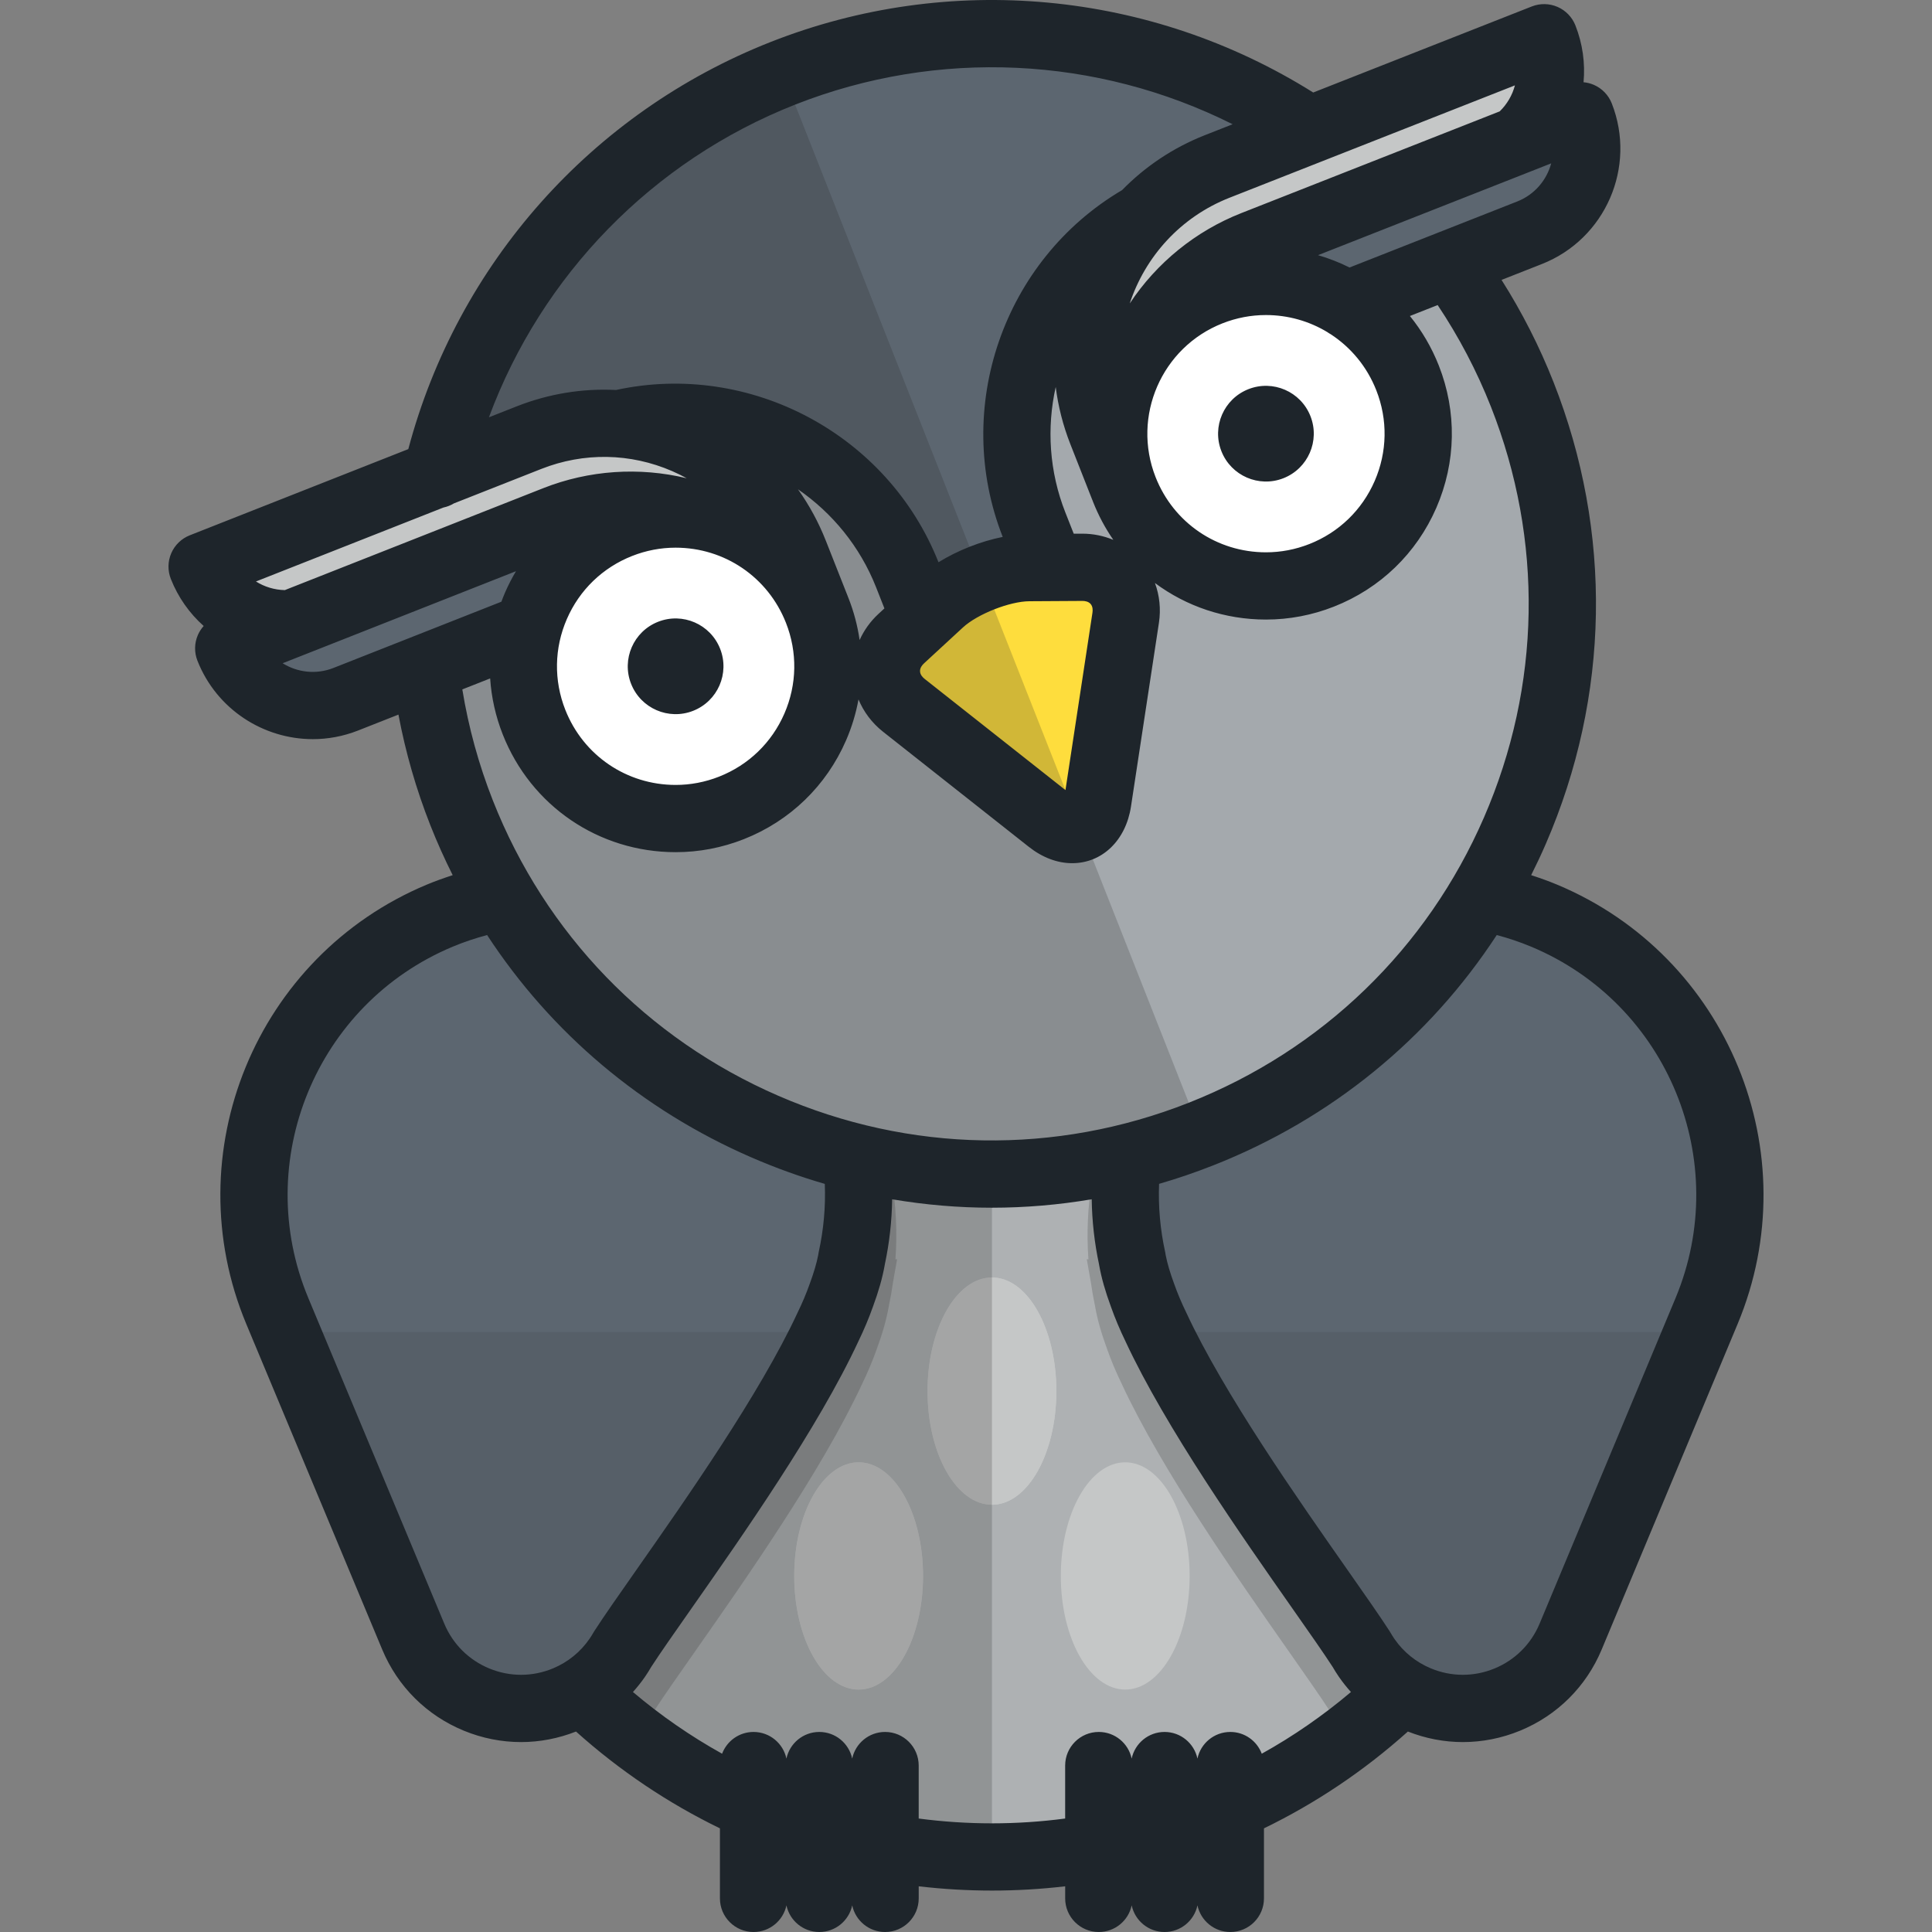 <?xml version="1.0" encoding="iso-8859-1"?>
<!-- Generator: Adobe Illustrator 19.0.0, SVG Export Plug-In . SVG Version: 6.00 Build 0)  -->
<svg version="1.1" id="Layer_1" xmlns="http://www.w3.org/2000/svg" xmlns:xlink="http://www.w3.org/1999/xlink" x="0px" y="0px"
	 viewBox="0 0 511.998 511.998" style="enable-background:new 0 0 511.998 511.998;" xml:space="preserve">
<rect x="0" y="0" width="511.998" height="511.998" fill="#808080" stroke="none"/>
<circle style="fill:#AEB1B3;" cx="262.877" cy="335.763" r="156.34"/>
<g>
	<ellipse style="fill:#C5C7C7;" cx="262.877" cy="368.658" rx="17.069" ry="30.112"/>
	<ellipse style="fill:#C5C7C7;" cx="227.547" cy="417.639" rx="17.069" ry="30.112"/>
	<ellipse style="fill:#C5C7C7;" cx="262.877" cy="368.658" rx="17.069" ry="30.112"/>
	<ellipse style="fill:#C5C7C7;" cx="227.547" cy="417.639" rx="17.069" ry="30.112"/>
	<ellipse style="fill:#C5C7C7;" cx="298.196" cy="417.639" rx="17.069" ry="30.112"/>
</g>
<g>
	<path style="opacity:0.2;fill:#222222;enable-background:new    ;" d="M262.873,179.42c-86.347,0-156.345,70-156.345,156.346
		c0,86.347,69.998,156.345,156.345,156.345V179.42z"/>
	<path style="opacity:0.2;fill:#222222;enable-background:new    ;" d="M237.301,333.737c0.997-13.941-1.277-27.901-6.743-40.991
		c-14.052-33.652-46.699-55.398-83.168-55.398c-2.069,0-4.131,0.096-6.185,0.239c-21.684,26.837-34.678,60.987-34.678,98.179
		c0,50.807,24.239,95.942,61.774,124.499c1.252-1.375,2.422-2.832,3.486-4.378l0.386-0.563l0.027-0.052
		c0.454-0.685,0.885-1.385,1.291-2.085c2.358-3.639,6.173-9.079,10.576-15.36c13.43-19.159,33.721-48.103,44.368-71
		c1.514-3.117,2.836-6.262,3.882-9.221c1.542-4.182,2.584-7.855,3.183-11.228l0.05-0.272c0.44-2.079,0.808-4.164,1.1-6.256
		l1.087-6.151L237.301,333.737z"/>
</g>
<path style="fill:#5C6670;" d="M221.35,285.708c-17.049-40.829-63.97-60.109-104.8-43.055
	c-40.828,17.05-60.105,63.971-43.055,104.801l36.018,86.254c6.592,15.779,24.725,23.23,40.503,16.638
	c5.694-2.376,10.298-6.264,13.553-10.998h0.002c0.002-0.007,0.007-0.012,0.009-0.019c0.497-0.721,0.963-1.464,1.394-2.222
	c9.576-14.846,40.661-55.737,54.454-85.448c1.328-2.73,2.519-5.525,3.53-8.39c1.266-3.432,2.21-6.639,2.723-9.521l-0.02,0.001
	C229.084,318.214,227.947,301.507,221.35,285.708z"/>
<g>
	<path style="opacity:0.1;fill:#222222;enable-background:new    ;" d="M75.82,353.02l33.693,80.688
		c6.592,15.779,24.725,23.23,40.503,16.638c5.694-2.376,10.298-6.264,13.553-10.998h0.002c0.002-0.007,0.007-0.012,0.009-0.019
		c0.497-0.721,0.963-1.464,1.394-2.222c9.431-14.622,39.716-54.504,53.805-84.087H75.82z"/>
	<path style="opacity:0.2;fill:#222222;enable-background:new    ;" d="M288.443,333.737c-0.997-13.941,1.277-27.901,6.744-40.991
		c14.05-33.652,46.698-55.398,83.167-55.398c2.069,0,4.131,0.096,6.184,0.239c21.688,26.837,34.679,60.987,34.679,98.179
		c0,50.807-24.239,95.942-61.774,124.499c-1.253-1.375-2.421-2.832-3.487-4.378l-0.387-0.563l-0.026-0.052
		c-0.454-0.685-0.885-1.385-1.291-2.085c-2.359-3.639-6.172-9.079-10.574-15.36c-13.431-19.159-33.725-48.103-44.368-71
		c-1.515-3.117-2.838-6.262-3.882-9.221c-1.543-4.182-2.583-7.855-3.184-11.228l-0.048-0.272c-0.442-2.079-0.81-4.164-1.104-6.256
		l-1.086-6.151L288.443,333.737z"/>
</g>
<path style="fill:#5C6670;" d="M304.394,285.708c17.05-40.829,63.97-60.109,104.801-43.055
	c40.828,17.05,60.105,63.971,43.055,104.801l-36.018,86.254c-6.592,15.779-24.726,23.23-40.503,16.638
	c-5.694-2.376-10.298-6.264-13.553-10.998h-0.002c-0.002-0.007-0.008-0.012-0.011-0.019c-0.495-0.721-0.961-1.464-1.392-2.222
	c-9.575-14.846-40.66-55.737-54.454-85.448c-1.327-2.73-2.517-5.525-3.53-8.39c-1.269-3.432-2.208-6.639-2.722-9.521l0.019,0.001
	C296.659,318.214,297.796,301.507,304.394,285.708z"/>
<path style="opacity:0.1;fill:#222222;enable-background:new    ;" d="M449.926,353.02l-33.693,80.688
	c-6.592,15.779-24.726,23.23-40.503,16.638c-5.694-2.376-10.298-6.264-13.553-10.998h-0.002c-0.002-0.007-0.008-0.012-0.011-0.019
	c-0.495-0.721-0.961-1.464-1.392-2.222c-9.431-14.622-39.716-54.504-53.807-84.087H449.926z"/>
<circle style="fill:#A4A9AD;" cx="262.877" cy="159.975" r="151.077"/>
<path style="fill:#5C6670;" d="M207.44,19.437c-66.055,26.055-103.48,93.481-94.302,160.833
	c-1.554-27.648,14.517-54.386,41.689-65.103c33.911-13.377,72.251,3.272,85.628,37.187l11.161,28.297l33.594-13.251l-11.162-28.296
	c-13.377-33.915,3.273-72.251,37.189-85.629c27.168-10.715,57.163-2.15,74.904,19.112C346.87,17.104,273.492-6.617,207.44,19.437z"
	/>
<path style="opacity:0.2;fill:#222222;enable-background:new    ;" d="M207.44,19.437c-77.62,30.615-115.725,118.357-85.11,195.978
	c30.617,77.621,118.359,115.725,195.977,85.108L207.44,19.437z"/>
<path style="fill:#C5C7C7;" d="M140.184,115.982c27.874-10.994,59.383,2.69,70.376,30.562l5.815,14.735l-59.895-26.011
	c-10.033,3.958-71.891,28.355-71.891,28.355c-12.291,4.847-26.181-1.186-31.029-13.475L140.184,115.982z"/>
<path style="fill:#5C6670;" d="M147.236,137.658c27.874-10.995,59.383,2.69,70.377,30.563l-54.081-11.276
	c-10.031,3.958-71.893,28.357-71.893,28.357c-12.291,4.846-26.18-1.186-31.028-13.477L147.236,137.658z"/>
<circle style="fill:#FFFFFF;" cx="179.041" cy="176.572" r="40.337"/>
<path style="fill:#FEDD3D;" d="M298.32,163.716c1.127-7.401-4.075-13.421-11.558-13.378l-14.018,0.084
	c-7.484,0.043-18.109,4.234-23.608,9.315l-10.3,9.504c-5.497,5.076-5.189,13.025,0.682,17.665l38.657,30.522
	c5.876,4.639,11.607,2.377,12.734-5.022L298.32,163.716z"/>
<path style="opacity:0.2;fill:#222222;enable-background:new    ;" d="M249.136,159.739l-10.3,9.504
	c-5.497,5.076-5.189,13.025,0.682,17.665l38.657,30.522c2.938,2.318,5.84,2.909,8.146,2.002l-26.125-66.24
	C255.917,154.88,251.887,157.198,249.136,159.739z"/>
<path style="fill:#C5C7C7;" d="M322.563,44.114c-27.881,10.978-41.586,42.477-30.609,70.357l5.801,14.739l26.049-59.877
	c10.036-3.951,71.909-28.31,71.909-28.31c12.293-4.839,18.334-18.728,13.496-31.02L322.563,44.114z"/>
<path style="fill:#5C6670;" d="M332.193,64.773c-27.881,10.975-41.583,42.477-30.61,70.357l31.852-45.138
	c10.036-3.949,71.912-28.31,71.912-28.31c12.291-4.84,18.333-18.726,13.493-31.018L332.193,64.773z"/>
<circle style="fill:#FFFFFF;" cx="335.488" cy="114.927" r="40.337"/>
<path style="fill:#1E252B;" d="M183.689,188.374c6.517-2.566,9.72-9.926,7.153-16.443c-2.566-6.515-9.924-9.719-16.442-7.153
	c-6.515,2.565-9.72,9.926-7.154,16.441C169.814,187.735,177.174,190.938,183.689,188.374z M340.128,126.729
	c6.517-2.566,9.72-9.926,7.154-16.443c-2.566-6.515-9.926-9.719-16.442-7.153c-6.515,2.565-9.72,9.926-7.154,16.441
	C326.251,126.089,333.613,129.293,340.128,126.729z M412.629,234.43c-2.249-0.94-4.544-1.756-6.857-2.507
	c1.352-2.693,2.642-5.427,3.85-8.213c17.023-39.198,17.762-82.681,2.08-122.436c-3.739-9.481-8.363-18.552-13.778-27.096
	l10.688-4.208c16.842-6.633,25.15-25.731,18.52-42.573c-0.865-2.199-2.568-3.964-4.735-4.906c-0.878-0.383-1.806-0.611-2.742-0.696
	c0.459-4.998-0.221-10.147-2.155-15.059c-0.866-2.199-2.568-3.964-4.735-4.906c-2.167-0.943-4.622-0.985-6.818-0.121l-57.931,22.806
	C304.968-2.496,251.559-7.542,204.17,11.148c-47.363,18.682-82.93,58.785-95.964,107.869L50.291,141.86
	c-2.199,0.866-3.962,2.572-4.903,4.739c-0.942,2.167-0.984,4.62-0.116,6.818c1.938,4.911,4.957,9.134,8.702,12.475
	c-0.627,0.704-1.152,1.504-1.535,2.384c-0.942,2.167-0.984,4.62-0.116,6.818c5.088,12.898,17.487,20.785,30.581,20.785
	c3.999,0,8.064-0.737,12.003-2.29l10.685-4.214c1.876,9.974,4.695,19.793,8.448,29.309c1.787,4.529,3.771,8.94,5.926,13.241
	c-2.312,0.752-4.605,1.566-6.852,2.504c-45.296,18.918-66.758,71.158-47.843,116.455l36.019,86.255
	c4.105,9.827,11.791,17.468,21.642,21.516c4.89,2.008,10.022,3.012,15.153,3.012c4.928,0,9.853-0.939,14.564-2.792
	c11.589,10.391,24.419,18.994,38.139,25.654v18.559c0,4.922,3.988,8.91,8.91,8.91c4.286,0,7.863-3.027,8.715-7.059
	c0.852,4.033,4.429,7.059,8.715,7.059c4.285,0,7.861-3.026,8.715-7.057c0.852,4.032,4.429,7.057,8.714,7.057
	c4.922,0,8.91-3.988,8.91-8.91v-3.2c6.399,0.746,12.875,1.131,19.406,1.131s13.007-0.384,19.406-1.131v3.2
	c0,4.922,3.988,8.91,8.91,8.91c4.285,0,7.862-3.026,8.714-7.057c0.854,4.032,4.429,7.057,8.715,7.057s7.863-3.027,8.715-7.059
	c0.852,4.033,4.429,7.059,8.715,7.059c4.922,0,8.91-3.988,8.91-8.91v-18.559c13.72-6.659,26.552-15.261,38.141-25.654
	c4.712,1.853,9.635,2.792,14.564,2.792c5.13,0,10.263-1.004,15.152-3.012c9.851-4.047,17.537-11.689,21.643-21.517l36.018-86.254
	C479.388,305.589,457.924,253.348,412.629,234.43z M393.276,216.613c-15.127,34.831-42.913,61.688-78.239,75.622
	c-35.327,13.932-73.963,13.279-108.795-1.85c-34.832-15.126-61.69-42.913-75.623-78.239c-3.762-9.538-6.465-19.419-8.101-29.447
	l7.375-2.908c0.334,5.028,1.439,10.03,3.342,14.853c7.474,18.946,25.461,31.19,45.823,31.19c0,0,0,0,0.001,0
	c6.185,0,12.261-1.159,18.057-3.445c12.238-4.827,21.861-14.13,27.102-26.195c1.529-3.522,2.62-7.159,3.292-10.845
	c1.351,3.278,3.557,6.238,6.486,8.554l38.657,30.522c3.587,2.831,7.553,4.328,11.476,4.328c0.001,0,0.001,0,0.001,0
	c7.955,0,14.219-6.028,15.586-15.002l7.408-48.69c0.556-3.644,0.163-7.269-1.054-10.557c8.292,6.17,18.514,9.685,29.421,9.685
	c6.176,0,12.243-1.156,18.031-3.436c12.24-4.818,21.87-14.115,27.117-26.176c5.247-12.063,5.484-25.447,0.665-37.688
	c-1.91-4.854-4.516-9.265-7.668-13.146l7.357-2.898c5.626,8.423,10.377,17.46,14.129,26.97
	C409.06,143.142,408.404,181.779,393.276,216.613z M150.22,164.056c3.343-7.699,9.485-13.637,17.295-16.716
	c3.705-1.461,7.582-2.203,11.52-2.203c12.998,0,24.477,7.813,29.247,19.907c3.08,7.809,2.936,16.35-0.409,24.05
	c-3.343,7.701-9.486,13.637-17.296,16.717c-3.705,1.461-7.582,2.203-11.52,2.203c-12.995,0-24.477-7.815-29.247-19.908
	C146.731,180.296,146.876,171.756,150.22,164.056z M211.466,129.663c9.081,6.257,16.432,15.139,20.7,25.959l2.212,5.612
	l-1.587,1.464c-2.157,1.993-3.831,4.354-4.985,6.911c-0.545-3.759-1.519-7.482-2.949-11.103c-0.045-0.115-0.096-0.227-0.143-0.342
	c-0.019-0.051-0.032-0.105-0.052-0.156l-5.815-14.733C216.921,138.39,214.438,133.83,211.466,129.663z M286.842,159.25
	c0.677,0,1.61,0.141,2.189,0.817c0.583,0.68,0.583,1.631,0.479,2.311l-7.153,47.003l-37.315-29.462
	c-0.539-0.426-1.192-1.124-1.225-2.023c-0.034-0.898,0.56-1.642,1.061-2.104l10.305-9.508c3.835-3.543,12.393-6.919,17.614-6.95
	L286.842,159.25z M279.773,102.547c0.646,5.096,1.925,10.192,3.891,15.185l5.8,14.739c0.018,0.043,0.04,0.078,0.059,0.121
	c0.048,0.125,0.088,0.252,0.137,0.377c1.427,3.625,3.241,7.002,5.379,10.098c-2.543-1.056-5.319-1.638-8.197-1.638h-0.133
	l-2.16,0.013l-2.212-5.609C278.04,124.943,277.363,113.366,279.773,102.547z M323.971,85.685c3.699-1.456,7.569-2.195,11.501-2.195
	c5.896,0,11.469,1.62,16.257,4.505c0.299,0.215,0.611,0.412,0.933,0.587c5.335,3.48,9.603,8.578,12.065,14.833
	c3.075,7.812,2.925,16.354-0.424,24.051c-3.348,7.697-9.493,13.631-17.304,16.706c-3.701,1.458-7.571,2.197-11.503,2.197
	c-13.005,0-24.488-7.822-29.253-19.925C299.894,110.318,307.849,92.034,323.971,85.685z M405.587,45.456l5.494-2.163
	c-1.192,4.443-4.399,8.287-8.997,10.098l-20.735,8.163c-0.061,0.023-0.12,0.049-0.179,0.071l-23.532,9.265
	c-2.663-1.336-5.459-2.432-8.355-3.268l56.158-22.107C405.49,45.494,405.539,45.477,405.587,45.456z M350.263,42.783
	c0.069-0.026,0.135-0.052,0.203-0.08l51.005-20.079c-0.682,2.573-2.054,4.962-4.037,6.892l-68.503,26.967
	c-12.083,4.757-22.413,13.164-29.536,23.927c4.084-12.353,13.409-22.878,26.433-28.006L350.263,42.783z M210.709,27.726
	c37.849-14.928,80.022-12.81,115.949,5.201l-7.358,2.896c-8.531,3.36-15.91,8.393-21.94,14.558
	c-31.452,18.537-45.044,57.778-31.63,91.906c-5.831,1.165-11.965,3.587-17.02,6.713c-13.431-33.933-49.965-53.346-85.459-45.652
	c-8.875-0.448-17.82,0.986-26.333,4.344l-7.352,2.9C143.533,72.945,172.885,42.644,210.709,27.726z M117.513,134.5
	c0.987-0.207,1.92-0.579,2.773-1.094l23.167-9.137c11.268-4.442,23.591-4.234,34.7,0.59c1.312,0.569,2.584,1.2,3.822,1.879
	c-12.577-3.038-25.902-2.149-38.009,2.63l-68.488,27.014c-2.761-0.058-5.397-0.871-7.649-2.286L117.513,134.5z M88.371,177.012
	c-4.598,1.815-9.566,1.194-13.469-1.246l5.467-2.156c0.078-0.029,0.158-0.062,0.235-0.093l56.137-22.143
	c-1.061,1.788-2.027,3.646-2.868,5.584c-0.36,0.827-0.69,1.662-1.003,2.502L88.371,177.012z M157.223,432.711
	c-0.295,0.52-0.627,1.05-0.988,1.574c-0.001,0.004-0.004,0.006-0.005,0.008c-0.001,0.002-0.002,0.004-0.004,0.005
	c-2.399,3.488-5.732,6.193-9.647,7.827c-5.432,2.27-11.427,2.287-16.875,0.05c-5.448-2.239-9.7-6.465-11.97-11.9L81.717,344.02
	c-15.128-36.231,2.037-78.017,38.268-93.146c2.965-1.239,6.014-2.252,9.101-3.08c16.924,25.899,41.026,46.328,70.058,58.936
	c6.377,2.769,12.867,5.108,19.436,7.014c0.238,6.052-0.303,12.113-1.62,18.088c-0.062,0.279-0.109,0.561-0.143,0.842
	c-0.421,2.143-1.164,4.664-2.216,7.505c-0.015,0.04-0.03,0.081-0.044,0.121c-0.859,2.429-1.915,4.94-3.142,7.462
	c-0.024,0.048-0.046,0.095-0.069,0.144c-9.929,21.387-29.673,49.55-42.736,68.186c-4.605,6.567-8.581,12.24-11.124,16.185
	C157.394,432.42,157.306,432.564,157.223,432.711z M334.377,464.751c-1.271-3.368-4.516-5.768-8.33-5.768
	c-4.286,0-7.863,3.027-8.715,7.059c-0.852-4.033-4.428-7.059-8.715-7.059c-4.285,0-7.861,3.026-8.715,7.058
	c-0.852-4.033-4.429-7.058-8.714-7.058c-4.922,0-8.91,3.988-8.91,8.91v14.034c-6.388,0.838-12.866,1.274-19.406,1.274
	s-13.018-0.436-19.406-1.274v-14.034c0-4.922-3.988-8.91-8.91-8.91c-4.285,0-7.862,3.026-8.714,7.058
	c-0.854-4.033-4.43-7.058-8.715-7.058c-4.286,0-7.863,3.027-8.715,7.059c-0.852-4.033-4.428-7.059-8.715-7.059
	c-3.813,0-7.058,2.4-8.33,5.768c-8.331-4.631-16.242-10.098-23.628-16.352c1.131-1.264,2.199-2.591,3.17-4.001
	c0.04-0.058,0.08-0.118,0.12-0.176c0.556-0.817,1.078-1.65,1.557-2.481c2.369-3.657,6.197-9.115,10.616-15.42
	c13.41-19.13,33.67-48.031,44.274-70.839c1.494-3.079,2.793-6.167,3.861-9.184c1.506-4.08,2.524-7.674,3.114-10.988
	c0.014-0.076,0.026-0.151,0.037-0.227c1.219-5.71,1.858-11.481,1.944-17.262c8.744,1.48,17.569,2.235,26.403,2.235
	c8.847,0,17.7-0.75,26.482-2.238c0.086,5.782,0.723,11.556,1.944,17.264c0.011,0.076,0.024,0.152,0.037,0.227
	c0.589,3.313,1.609,6.908,3.114,10.988c1.068,3.018,2.366,6.106,3.861,9.184c10.604,22.808,30.864,51.707,44.274,70.839
	c4.419,6.305,8.246,11.762,10.616,15.42c0.495,0.86,1.038,1.721,1.616,2.566c0.034,0.052,0.071,0.103,0.107,0.156
	c0.959,1.386,2.01,2.693,3.126,3.937C350.62,454.653,342.709,460.119,334.377,464.751z M444.029,344.02l-36.016,86.253
	c-2.271,5.435-6.523,9.662-11.971,11.901c-5.448,2.237-11.443,2.22-16.879-0.052c-3.867-1.612-7.172-4.279-9.568-7.711l-0.083-0.125
	c-0.361-0.524-0.694-1.055-0.988-1.574c-0.083-0.147-0.17-0.291-0.263-0.432c-2.545-3.945-6.52-9.618-11.124-16.185
	c-13.063-18.635-32.805-46.799-42.736-68.186c-0.023-0.049-0.045-0.096-0.069-0.144c-1.226-2.522-2.283-5.032-3.142-7.462
	c-0.014-0.04-0.029-0.081-0.044-0.121c-1.05-2.839-1.794-5.36-2.214-7.502c-0.033-0.283-0.082-0.565-0.144-0.846
	c-1.318-5.978-1.858-12.045-1.619-18.1c4.847-1.405,9.655-3.045,14.409-4.922c31.168-12.293,57.118-33.529,75.078-61.018
	c3.091,0.828,6.141,1.841,9.107,3.082C441.991,266.004,459.156,307.789,444.029,344.02z"/>
<g>
</g>
<g>
</g>
<g>
</g>
<g>
</g>
<g>
</g>
<g>
</g>
<g>
</g>
<g>
</g>
<g>
</g>
<g>
</g>
<g>
</g>
<g>
</g>
<g>
</g>
<g>
</g>
<g>
</g>
</svg>
